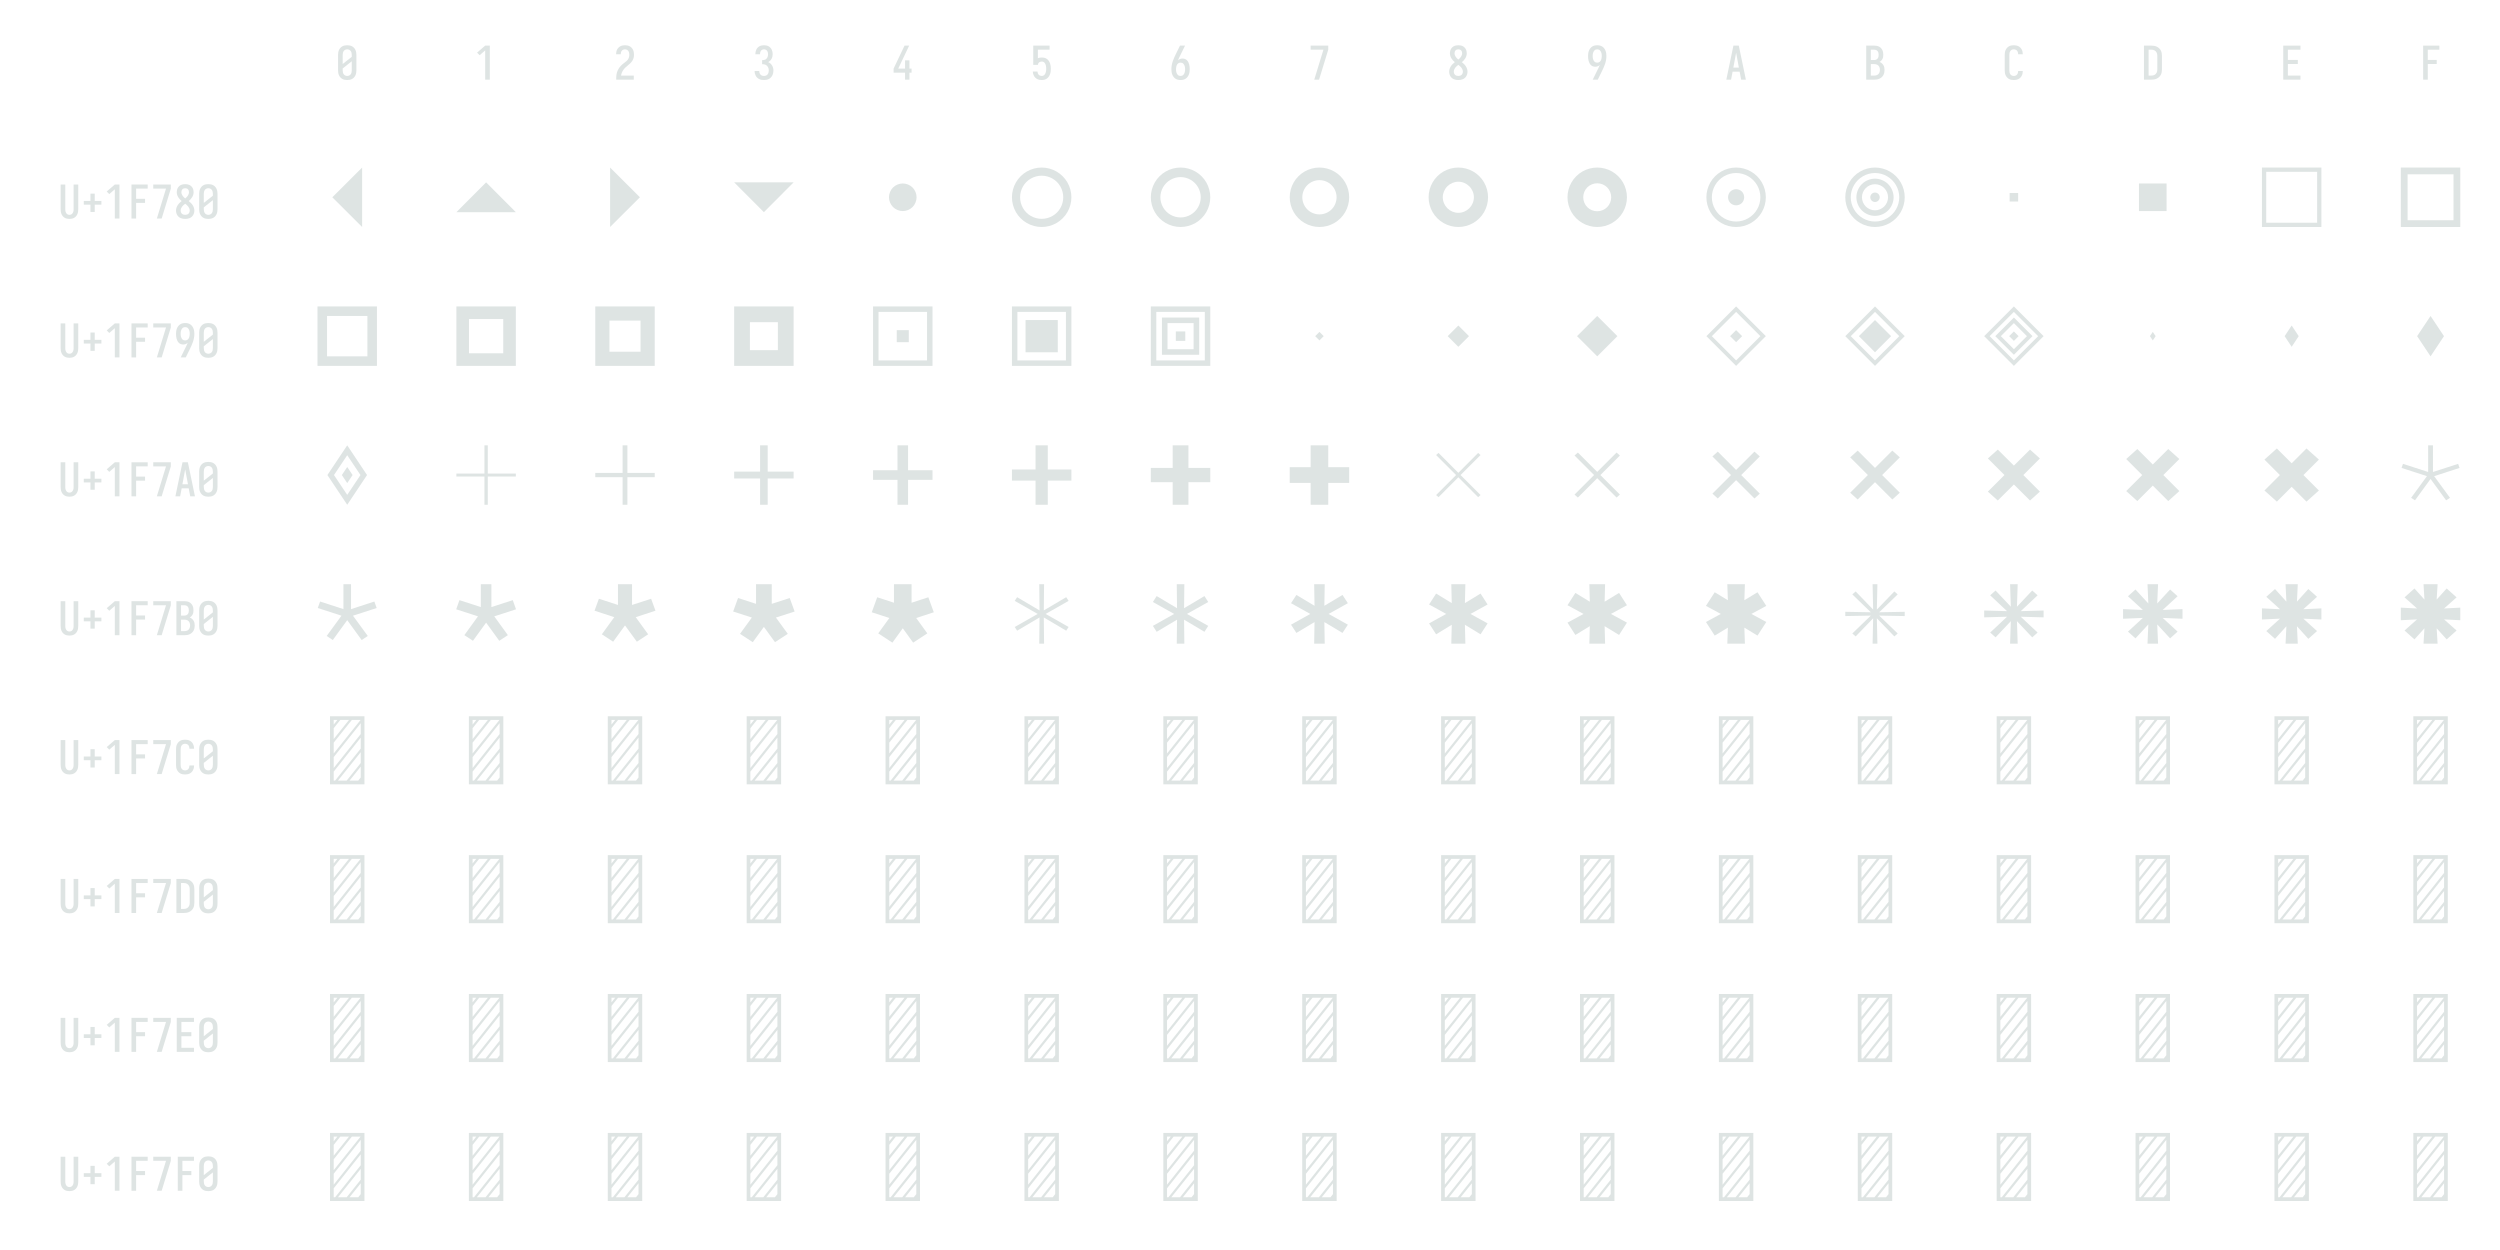<?xml version="1.0" encoding="UTF-8" standalone="no"?>
<svg height="648" viewBox="0 0 1296 648" width="1296" xmlns="http://www.w3.org/2000/svg">
<defs>
<path d="M 250 8 Q 223 8 196 3 Q 169 -2 145 -15 Q 121 -28 102.5 -48.5 Q 84 -69 72.5 -94 Q 61 -119 56.5 -146 Q 52 -173 52 -200 L 52 -535 Q 52 -562 56.5 -589 Q 61 -616 72.5 -641 Q 84 -666 102.5 -686.5 Q 121 -707 145 -720 Q 169 -733 196 -738 Q 223 -743 250 -743 Q 277 -743 304 -738 Q 331 -733 355 -720 Q 379 -707 397.5 -686.5 Q 416 -666 427.5 -641 Q 439 -616 443.5 -589 Q 448 -562 448 -535 L 448 -200 Q 448 -173 443.5 -146 Q 439 -119 427.5 -94 Q 416 -69 397.5 -48.5 Q 379 -28 355 -15 Q 331 -2 304 3 Q 277 8 250 8 Z M 152 -338 L 348 -493 L 348 -535 Q 348 -557 343 -579 Q 338 -601 325.5 -618.5 Q 313 -636 292.5 -645.5 Q 272 -655 250 -655 Q 228 -655 207.5 -645.5 Q 187 -636 174.5 -618.5 Q 162 -601 157 -579 Q 152 -557 152 -535 Z M 250 -80 Q 272 -80 292.5 -89.5 Q 313 -99 325.5 -116.5 Q 338 -134 343 -156 Q 348 -178 348 -200 L 348 -397 L 152 -242 L 152 -200 Q 152 -178 157 -156 Q 162 -134 174.5 -116.5 Q 187 -99 207.5 -89.5 Q 228 -80 250 -80 Z " id="path1"/>
<path d="M 230 0 L 230 -632 L 110 -528 L 55 -584 L 230 -735 L 330 -735 L 330 0 Z " id="path2"/>
<path d="M 60 0 L 60 -1 Q 60 -27 61 -54 Q 62 -81 65.5 -107 Q 69 -133 77 -158.5 Q 85 -184 96.5 -208 Q 108 -232 123 -253.5 Q 138 -275 156 -294.5 Q 174 -314 194 -331 Q 214 -348 235.5 -364 Q 257 -380 277.5 -397 Q 298 -414 313 -435.5 Q 328 -457 336 -483 Q 344 -509 344 -535 Q 344 -557 339.5 -578 Q 335 -599 323.5 -617 Q 312 -635 292 -645 Q 272 -655 251 -655 Q 231 -655 212.5 -647.5 Q 194 -640 181.5 -625 Q 169 -610 163.5 -591 Q 158 -572 158 -552 L 158 -548 L 58 -548 L 58 -555 Q 58 -581 63.5 -606 Q 69 -631 81 -653 Q 93 -675 111.5 -693 Q 130 -711 152.5 -722.5 Q 175 -734 200.5 -738.5 Q 226 -743 251 -743 Q 278 -743 304.5 -737.5 Q 331 -732 354.5 -719 Q 378 -706 396 -685.5 Q 414 -665 425 -640.5 Q 436 -616 440 -589 Q 444 -562 444 -535 Q 444 -501 435 -468 Q 426 -435 407.5 -406 Q 389 -377 364 -353.5 Q 339 -330 312.5 -308.5 Q 286 -287 261 -264 Q 236 -241 216 -213 Q 196 -185 183 -153.5 Q 170 -122 165 -88 L 440 -88 L 440 0 Z " id="path3"/>
<path d="M 253 8 Q 227 8 201 4 Q 175 -0 151 -11.5 Q 127 -23 107.5 -40.5 Q 88 -58 75.5 -81 Q 63 -104 56.5 -129.5 Q 50 -155 50 -181 L 50 -187 L 150 -187 L 150 -184 Q 150 -163 157 -143 Q 164 -123 178 -108 Q 192 -93 212 -86.5 Q 232 -80 253 -80 Q 275 -80 296 -88.5 Q 317 -97 330.5 -114.5 Q 344 -132 350 -154 Q 356 -176 356 -198 Q 356 -217 352 -235.5 Q 348 -254 339 -271 Q 330 -288 316.5 -301 Q 303 -314 286 -322 Q 269 -330 250 -332 Q 231 -334 212 -334 L 212 -422 Q 229 -422 246 -424 Q 263 -426 278.5 -433 Q 294 -440 306 -452.5 Q 318 -465 325.5 -480.5 Q 333 -496 336.5 -513 Q 340 -530 340 -547 Q 340 -566 335.5 -585.5 Q 331 -605 320 -621.5 Q 309 -638 291 -646.5 Q 273 -655 253 -655 Q 234 -655 216 -647 Q 198 -639 187 -624 Q 176 -609 171 -590 Q 166 -571 166 -553 L 166 -548 L 66 -548 L 66 -556 Q 66 -581 71.5 -605.5 Q 77 -630 88 -652 Q 99 -674 116.5 -692.5 Q 134 -711 156.5 -722.5 Q 179 -734 203.5 -738.5 Q 228 -743 253 -743 Q 278 -743 303.5 -738 Q 329 -733 351 -721 Q 373 -709 390.5 -690 Q 408 -671 419 -648 Q 430 -625 435 -600 Q 440 -575 440 -550 Q 440 -524 434 -498.5 Q 428 -473 416 -450.5 Q 404 -428 385 -409.5 Q 366 -391 343 -379 Q 370 -368 391.5 -348.5 Q 413 -329 427.5 -304.5 Q 442 -280 449 -252 Q 456 -224 456 -196 Q 456 -168 450 -141.5 Q 444 -115 432 -91 Q 420 -67 401 -47 Q 382 -27 358 -14.5 Q 334 -2 307 3 Q 280 8 253 8 Z " id="path4"/>
<path d="M 299 0 L 299 -151 L 52 -151 L 52 -239 L 288 -735 L 388 -735 L 152 -239 L 299 -239 L 299 -417 L 394 -417 L 394 -239 L 440 -239 L 440 -151 L 394 -151 L 394 0 Z " id="path5"/>
<path d="M 252 8 Q 227 8 202.5 3.5 Q 178 -1 155.5 -12 Q 133 -23 114.5 -41 Q 96 -59 84 -80.5 Q 72 -102 65.5 -126.5 Q 59 -151 58 -176 L 159 -176 Q 160 -158 166.5 -139.5 Q 173 -121 185.5 -107 Q 198 -93 216 -86.5 Q 234 -80 252 -80 Q 269 -80 285 -87 Q 301 -94 312.5 -107 Q 324 -120 330.5 -135.5 Q 337 -151 341 -167.5 Q 345 -184 346.5 -201 Q 348 -218 348 -235 Q 348 -252 346.5 -269 Q 345 -286 341.5 -302.5 Q 338 -319 331.5 -334.5 Q 325 -350 314.5 -363 Q 304 -376 288 -383.5 Q 272 -391 256 -391 Q 240 -391 224 -387 Q 208 -383 195.5 -373.5 Q 183 -364 176 -349.5 Q 169 -335 168 -319 L 68 -319 L 68 -735 L 421 -735 L 421 -647 L 168 -647 L 168 -464 Q 189 -472 211 -475 Q 233 -478 256 -478 Q 285 -478 313.5 -470.5 Q 342 -463 365.5 -445.5 Q 389 -428 405.5 -403 Q 422 -378 431.5 -350.5 Q 441 -323 444.5 -294 Q 448 -265 448 -235 Q 448 -206 444.5 -176.5 Q 441 -147 431 -119 Q 421 -91 404.5 -66.5 Q 388 -42 364 -24.5 Q 340 -7 311 0.5 Q 282 8 252 8 Z " id="path6"/>
<path d="M 250 8 Q 221 8 192.5 1.5 Q 164 -5 140 -21 Q 116 -37 98.5 -60.5 Q 81 -84 70.5 -111 Q 60 -138 56 -166.5 Q 52 -195 52 -224 Q 52 -268 59.5 -311 Q 67 -354 81 -395.5 Q 95 -437 113 -477 Q 131 -517 150 -556 L 238 -735 L 347 -735 L 240 -517 Q 228 -492 216 -467 Q 204 -442 194 -416 Q 212 -436 238.5 -446 Q 265 -456 292 -456 Q 318 -456 343.5 -447 Q 369 -438 387.5 -419.5 Q 406 -401 418 -377 Q 430 -353 436.5 -328 Q 443 -303 445.5 -276.5 Q 448 -250 448 -224 Q 448 -195 444 -166.5 Q 440 -138 429.5 -111 Q 419 -84 401.5 -60.5 Q 384 -37 360 -21 Q 336 -5 307.5 1.5 Q 279 8 250 8 Z M 250 -80 Q 266 -80 282 -85.5 Q 298 -91 309.5 -102.5 Q 321 -114 328.5 -129 Q 336 -144 340.5 -159.5 Q 345 -175 346.5 -191.5 Q 348 -208 348 -224 Q 348 -240 346.5 -256.5 Q 345 -273 340.5 -289 Q 336 -305 328.5 -319.5 Q 321 -334 309.5 -345.5 Q 298 -357 282 -362.5 Q 266 -368 250 -368 Q 235 -368 221 -363.5 Q 207 -359 195.5 -349.5 Q 184 -340 176 -327.5 Q 168 -315 163.5 -301 Q 159 -287 156.5 -272.5 Q 154 -258 153 -243 Q 153 -238 152.5 -233.5 Q 152 -229 152 -224 Q 152 -208 153.5 -191.5 Q 155 -175 159.5 -159.5 Q 164 -144 171.5 -129 Q 179 -114 190.5 -102.5 Q 202 -91 218 -85.5 Q 234 -80 250 -80 Z " id="path7"/>
<path d="M 138 0 L 336 -647 L 60 -647 L 60 -735 L 440 -735 L 440 -647 L 242 0 Z " id="path8"/>
<path d="M 250 8 Q 225 8 200 4 Q 175 -0 152 -10 Q 129 -20 109.5 -37 Q 90 -54 77.5 -75.5 Q 65 -97 58.5 -121.5 Q 52 -146 52 -172 Q 52 -203 61.5 -232.5 Q 71 -262 88 -288.5 Q 105 -315 127 -336.5 Q 149 -358 174 -378 Q 152 -396 132.5 -417 Q 113 -438 98.5 -462.5 Q 84 -487 76 -514.5 Q 68 -542 68 -570 Q 68 -594 73.5 -617.5 Q 79 -641 90.5 -661.5 Q 102 -682 119.5 -698.5 Q 137 -715 158 -725 Q 179 -735 202.5 -739 Q 226 -743 250 -743 Q 274 -743 297.5 -739 Q 321 -735 342 -725 Q 363 -715 380.5 -698.5 Q 398 -682 409.5 -661.5 Q 421 -641 426.5 -617.5 Q 432 -594 432 -570 Q 432 -542 424 -514.5 Q 416 -487 401.5 -462.5 Q 387 -438 367.5 -417 Q 348 -396 326 -378 Q 351 -358 373 -336.5 Q 395 -315 412 -288.5 Q 429 -262 438.5 -232.5 Q 448 -203 448 -172 Q 448 -146 441.5 -121.5 Q 435 -97 422.5 -75.5 Q 410 -54 390.5 -37 Q 371 -20 348 -10 Q 325 -0 300 4 Q 275 8 250 8 Z M 250 -434 Q 266 -447 280.5 -461.5 Q 295 -476 306.5 -493 Q 318 -510 325 -529.5 Q 332 -549 332 -569 Q 332 -586 327 -602.5 Q 322 -619 310.5 -631.5 Q 299 -644 283 -649.5 Q 267 -655 250 -655 Q 233 -655 217 -649.5 Q 201 -644 189.5 -631.5 Q 178 -619 173 -602.5 Q 168 -586 168 -569 Q 168 -549 175 -529.5 Q 182 -510 193.5 -493 Q 205 -476 219.5 -461.5 Q 234 -447 250 -434 Z M 250 -80 Q 269 -80 288 -85.5 Q 307 -91 320.5 -104 Q 334 -117 341 -135.5 Q 348 -154 348 -173 Q 348 -196 339.5 -217.5 Q 331 -239 317 -257.5 Q 303 -276 285.5 -291 Q 268 -306 250 -320 Q 232 -306 214.5 -291 Q 197 -276 183 -257.5 Q 169 -239 160.5 -217.5 Q 152 -196 152 -173 Q 152 -154 159 -135.5 Q 166 -117 179.5 -104 Q 193 -91 212 -85.5 Q 231 -80 250 -80 Z " id="path9"/>
<path d="M 262 0 L 153 0 L 260 -218 Q 272 -243 284 -268 Q 296 -293 306 -319 Q 288 -299 261.5 -289 Q 235 -279 208 -279 Q 182 -279 156.5 -288 Q 131 -297 112.5 -315.5 Q 94 -334 82 -358 Q 70 -382 63.5 -407 Q 57 -432 54.5 -458.5 Q 52 -485 52 -511 Q 52 -540 56 -568.5 Q 60 -597 70.5 -624 Q 81 -651 98.5 -674.5 Q 116 -698 140 -714 Q 164 -730 192.5 -736.5 Q 221 -743 250 -743 Q 279 -743 307.5 -736.5 Q 336 -730 360 -714 Q 384 -698 401.5 -674.5 Q 419 -651 429.5 -624 Q 440 -597 444 -568.5 Q 448 -540 448 -511 Q 448 -467 440.5 -424 Q 433 -381 419 -339.5 Q 405 -298 387 -258 Q 369 -218 350 -179 Z M 250 -367 Q 265 -367 279 -371.5 Q 293 -376 304.5 -385.5 Q 316 -395 324 -407.5 Q 332 -420 336.5 -434 Q 341 -448 343.5 -462.5 Q 346 -477 347 -492 Q 347 -497 347.5 -501.5 Q 348 -506 348 -511 Q 348 -527 346.5 -543.5 Q 345 -560 340.5 -575.5 Q 336 -591 328.5 -606 Q 321 -621 309.5 -632.5 Q 298 -644 282 -649.5 Q 266 -655 250 -655 Q 234 -655 218 -649.5 Q 202 -644 190.5 -632.5 Q 179 -621 171.5 -606 Q 164 -591 159.5 -575.5 Q 155 -560 153.5 -543.5 Q 152 -527 152 -511 Q 152 -495 153.5 -478.5 Q 155 -462 159.5 -446 Q 164 -430 171.5 -415.5 Q 179 -401 190.5 -389.5 Q 202 -378 218 -372.5 Q 234 -367 250 -367 Z " id="path10"/>
<path d="M 39 0 L 53 -70 L 192 -735 L 308 -735 L 461 0 L 359 0 L 326 -172 L 174 -172 L 141 0 Z M 310 -260 L 267 -490 Q 263 -513 258.5 -536 Q 254 -559 250 -582 Q 246 -559 241.5 -536 Q 237 -513 233 -490 L 190 -260 Z " id="path11"/>
<path d="M 60 0 L 60 -735 L 235 -735 Q 261 -735 287 -730.5 Q 313 -726 336.5 -714 Q 360 -702 378.5 -682.5 Q 397 -663 408.5 -639.5 Q 420 -616 424.5 -590 Q 429 -564 429 -538 Q 429 -515 425.5 -492 Q 422 -469 411.5 -448.5 Q 401 -428 384.5 -411 Q 368 -394 348 -383 Q 373 -373 394.5 -355.5 Q 416 -338 430.5 -314.5 Q 445 -291 450.5 -264 Q 456 -237 456 -210 Q 456 -181 450.5 -152.5 Q 445 -124 431 -98.5 Q 417 -73 395.5 -53.5 Q 374 -34 347.5 -21.5 Q 321 -9 292.5 -4.5 Q 264 -0 235 0 Z M 160 -424 L 235 -424 Q 256 -424 275.5 -432.5 Q 295 -441 307.5 -457.5 Q 320 -474 324.5 -494.5 Q 329 -515 329 -536 Q 329 -557 324.5 -577.5 Q 320 -598 307.5 -614.5 Q 295 -631 275.5 -639 Q 256 -647 235 -647 L 160 -647 Z M 160 -88 L 235 -88 Q 251 -88 267.5 -91 Q 284 -94 298.5 -101.5 Q 313 -109 324.5 -121 Q 336 -133 343 -148 Q 350 -163 353 -179 Q 356 -195 356 -212 Q 356 -228 353 -244.5 Q 350 -261 343 -276 Q 336 -291 324.5 -303 Q 313 -315 298.5 -322.5 Q 284 -330 267.5 -333 Q 251 -336 235 -336 L 160 -336 Z " id="path12"/>
<path d="M 247 8 Q 220 8 193 3 Q 166 -2 142.5 -15.5 Q 119 -29 101 -49.5 Q 83 -70 71.5 -94.5 Q 60 -119 56 -146 Q 52 -173 52 -200 L 52 -535 Q 52 -562 56 -589 Q 60 -616 71.5 -640.5 Q 83 -665 101 -685.5 Q 119 -706 142.5 -719.5 Q 166 -733 193 -738 Q 220 -743 247 -743 Q 273 -743 298 -738.5 Q 323 -734 346 -723 Q 369 -712 387.5 -694 Q 406 -676 418 -653.5 Q 430 -631 436 -606 Q 442 -581 442 -555 L 442 -548 L 342 -548 L 342 -552 Q 342 -572 336 -591.5 Q 330 -611 317.5 -626 Q 305 -641 286 -648 Q 267 -655 247 -655 Q 225 -655 205 -645.5 Q 185 -636 173 -618 Q 161 -600 156.5 -578.5 Q 152 -557 152 -535 L 152 -200 Q 152 -178 156.5 -156.5 Q 161 -135 173 -117 Q 185 -99 205 -89.5 Q 225 -80 247 -80 Q 267 -80 286 -87 Q 305 -94 317.5 -109 Q 330 -124 336 -143.5 Q 342 -163 342 -183 L 342 -187 L 442 -187 L 442 -180 Q 442 -154 436 -129 Q 430 -104 418 -81.5 Q 406 -59 387.5 -41 Q 369 -23 346 -12 Q 323 -1 298 3.5 Q 273 8 247 8 Z " id="path13"/>
<path d="M 60 0 L 60 -735 L 220 -735 Q 250 -735 280 -730 Q 310 -725 337 -712 Q 364 -699 386.5 -678.5 Q 409 -658 423 -631.5 Q 437 -605 442.5 -575 Q 448 -545 448 -515 L 448 -220 Q 448 -190 442.5 -160 Q 437 -130 423 -103.5 Q 409 -77 386.5 -56.5 Q 364 -36 337 -23 Q 310 -10 280 -5 Q 250 -0 220 0 Z M 160 -88 L 220 -88 Q 237 -88 254.5 -91 Q 272 -94 287.5 -102.5 Q 303 -111 315 -124 Q 327 -137 334.5 -152.5 Q 342 -168 345 -185.5 Q 348 -203 348 -220 L 348 -515 Q 348 -532 345 -549.5 Q 342 -567 334.5 -582.5 Q 327 -598 315 -611 Q 303 -624 287.5 -632.5 Q 272 -641 254.5 -644 Q 237 -647 220 -647 L 160 -647 Z " id="path14"/>
<path d="M 68 0 L 68 -735 L 440 -735 L 440 -647 L 168 -647 L 168 -426 L 383 -426 L 383 -338 L 168 -338 L 168 -88 L 440 -88 L 440 0 Z " id="path15"/>
<path d="M 90 0 L 90 -735 L 440 -735 L 440 -647 L 190 -647 L 190 -426 L 383 -426 L 383 -338 L 190 -338 L 190 0 Z " id="path16"/>
<path d="M 250 8 Q 223 8 196.5 2.5 Q 170 -3 147 -16.5 Q 124 -30 106.5 -50.5 Q 89 -71 78.5 -95.5 Q 68 -120 64 -146.5 Q 60 -173 60 -200 L 60 -735 L 160 -735 L 160 -200 Q 160 -186 161.5 -172 Q 163 -158 167.5 -144.5 Q 172 -131 179.5 -118.5 Q 187 -106 197.5 -97 Q 208 -88 222 -84 Q 236 -80 250 -80 Q 264 -80 278 -84 Q 292 -88 302.5 -97 Q 313 -106 320.5 -118.5 Q 328 -131 332.5 -144.5 Q 337 -158 338.5 -172 Q 340 -186 340 -200 L 340 -735 L 440 -735 L 440 -200 Q 440 -173 436 -146.5 Q 432 -120 421.5 -95.5 Q 411 -71 393.5 -50.5 Q 376 -30 353 -16.5 Q 330 -3 303.5 2.5 Q 277 8 250 8 Z " id="path17"/>
<path d="M 296 -142 L 204 -142 L 204 -300 L 60 -300 L 60 -380 L 204 -380 L 204 -538 L 296 -538 L 296 -380 L 440 -380 L 440 -300 L 296 -300 Z " id="path18"/>
<path d="M 661 -19 L 339 -340 L 661 -661 Z " id="path19"/>
<path d="M 821 -179 L 179 -179 L 500 -501 Z " id="path20"/>
<path d="M 339 -19 L 339 -661 L 661 -340 Z " id="path21"/>
<path d="M 500 -179 L 179 -501 L 821 -501 Z " id="path22"/>
<path d="M 500 -191 Q 471 -191 443 -202.5 Q 415 -214 394.5 -234.5 Q 374 -255 362.5 -283 Q 351 -311 351 -340 Q 351 -369 362.5 -397 Q 374 -425 394.5 -445.5 Q 415 -466 443 -477.5 Q 471 -489 500 -489 Q 529 -489 557 -477.5 Q 585 -466 605.5 -445.5 Q 626 -425 637.5 -397 Q 649 -369 649 -340 Q 649 -311 637.5 -283 Q 626 -255 605.5 -234.5 Q 585 -214 557 -202.5 Q 529 -191 500 -191 Z " id="path23"/>
<path d="M 500 -19 Q 458 -19 417 -30 Q 376 -41 339.5 -62 Q 303 -83 273 -113 Q 243 -143 222 -179.5 Q 201 -216 190 -257 Q 179 -298 179 -340 Q 179 -382 190 -423 Q 201 -464 222 -500.5 Q 243 -537 273 -567 Q 303 -597 339.5 -618 Q 376 -639 417 -650 Q 458 -661 500 -661 Q 542 -661 583 -650 Q 624 -639 660.5 -618 Q 697 -597 727 -567 Q 757 -537 778 -500.5 Q 799 -464 810 -423 Q 821 -382 821 -340 Q 821 -298 810 -257 Q 799 -216 778 -179.5 Q 757 -143 727 -113 Q 697 -83 660.5 -62 Q 624 -41 583 -30 Q 542 -19 500 -19 Z M 500 -107 Q 531 -107 560.5 -115 Q 590 -123 616.5 -138 Q 643 -153 665 -175 Q 687 -197 702 -223.5 Q 717 -250 725 -279.5 Q 733 -309 733 -340 Q 733 -371 725 -400.5 Q 717 -430 702 -456.5 Q 687 -483 665 -505 Q 643 -527 616.5 -542 Q 590 -557 560.5 -565 Q 531 -573 500 -573 Q 469 -573 439.5 -565 Q 410 -557 383.5 -542 Q 357 -527 335 -505 Q 313 -483 298 -456.5 Q 283 -430 275 -400.5 Q 267 -371 267 -340 Q 267 -309 275 -279.5 Q 283 -250 298 -223.5 Q 313 -197 335 -175 Q 357 -153 383.5 -138 Q 410 -123 439.5 -115 Q 469 -107 500 -107 Z " id="path24"/>
<path d="M 500 -19 Q 458 -19 417 -30 Q 376 -41 339.5 -62 Q 303 -83 273 -113 Q 243 -143 222 -179.5 Q 201 -216 190 -257 Q 179 -298 179 -340 Q 179 -382 190 -423 Q 201 -464 222 -500.5 Q 243 -537 273 -567 Q 303 -597 339.5 -618 Q 376 -639 417 -650 Q 458 -661 500 -661 Q 542 -661 583 -650 Q 624 -639 660.5 -618 Q 697 -597 727 -567 Q 757 -537 778 -500.5 Q 799 -464 810 -423 Q 821 -382 821 -340 Q 821 -298 810 -257 Q 799 -216 778 -179.5 Q 757 -143 727 -113 Q 697 -83 660.5 -62 Q 624 -41 583 -30 Q 542 -19 500 -19 Z M 500 -122 Q 528 -122 556 -129.5 Q 584 -137 609 -151.5 Q 634 -166 654 -186 Q 674 -206 688.5 -231 Q 703 -256 710.5 -284 Q 718 -312 718 -340 Q 718 -368 710.5 -396 Q 703 -424 688.5 -449 Q 674 -474 654 -494 Q 634 -514 609 -528.5 Q 584 -543 556 -550.5 Q 528 -558 500 -558 Q 472 -558 444 -550.5 Q 416 -543 391 -528.5 Q 366 -514 346 -494 Q 326 -474 311.5 -449 Q 297 -424 289.5 -396 Q 282 -368 282 -340 Q 282 -312 289.5 -284 Q 297 -256 311.5 -231 Q 326 -206 346 -186 Q 366 -166 391 -151.5 Q 416 -137 444 -129.5 Q 472 -122 500 -122 Z " id="path25"/>
<path d="M 500 -19 Q 458 -19 417 -30 Q 376 -41 339.5 -62 Q 303 -83 273 -113 Q 243 -143 222 -179.5 Q 201 -216 190 -257 Q 179 -298 179 -340 Q 179 -382 190 -423 Q 201 -464 222 -500.5 Q 243 -537 273 -567 Q 303 -597 339.5 -618 Q 376 -639 417 -650 Q 458 -661 500 -661 Q 542 -661 583 -650 Q 624 -639 660.5 -618 Q 697 -597 727 -567 Q 757 -537 778 -500.5 Q 799 -464 810 -423 Q 821 -382 821 -340 Q 821 -298 810 -257 Q 799 -216 778 -179.5 Q 757 -143 727 -113 Q 697 -83 660.5 -62 Q 624 -41 583 -30 Q 542 -19 500 -19 Z M 500 -155 Q 536 -155 570.5 -169 Q 605 -183 631 -209 Q 657 -235 671 -269.5 Q 685 -304 685 -340 Q 685 -376 671 -410.5 Q 657 -445 631 -471 Q 605 -497 570.5 -511 Q 536 -525 500 -525 Q 464 -525 429.5 -511 Q 395 -497 369 -471 Q 343 -445 329 -410.5 Q 315 -376 315 -340 Q 315 -304 329 -269.5 Q 343 -235 369 -209 Q 395 -183 429.5 -169 Q 464 -155 500 -155 Z " id="path26"/>
<path d="M 500 -19 Q 458 -19 417 -30 Q 376 -41 339.5 -62 Q 303 -83 273 -113 Q 243 -143 222 -179.5 Q 201 -216 190 -257 Q 179 -298 179 -340 Q 179 -382 190 -423 Q 201 -464 222 -500.5 Q 243 -537 273 -567 Q 303 -597 339.5 -618 Q 376 -639 417 -650 Q 458 -661 500 -661 Q 542 -661 583 -650 Q 624 -639 660.5 -618 Q 697 -597 727 -567 Q 757 -537 778 -500.5 Q 799 -464 810 -423 Q 821 -382 821 -340 Q 821 -298 810 -257 Q 799 -216 778 -179.5 Q 757 -143 727 -113 Q 697 -83 660.5 -62 Q 624 -41 583 -30 Q 542 -19 500 -19 Z M 500 -172 Q 533 -172 564 -185 Q 595 -198 618.5 -221.5 Q 642 -245 655 -276 Q 668 -307 668 -340 Q 668 -373 655 -404 Q 642 -435 618.5 -458.5 Q 595 -482 564 -495 Q 533 -508 500 -508 Q 467 -508 436 -495 Q 405 -482 381.5 -458.5 Q 358 -435 345 -404 Q 332 -373 332 -340 Q 332 -307 345 -276 Q 358 -245 381.5 -221.5 Q 405 -198 436 -185 Q 467 -172 500 -172 Z " id="path27"/>
<path d="M 500 -19 Q 458 -19 417 -30 Q 376 -41 339.5 -62 Q 303 -83 273 -113 Q 243 -143 222 -179.5 Q 201 -216 190 -257 Q 179 -298 179 -340 Q 179 -382 190 -423 Q 201 -464 222 -500.5 Q 243 -537 273 -567 Q 303 -597 339.5 -618 Q 376 -639 417 -650 Q 458 -661 500 -661 Q 542 -661 583 -650 Q 624 -639 660.5 -618 Q 697 -597 727 -567 Q 757 -537 778 -500.5 Q 799 -464 810 -423 Q 821 -382 821 -340 Q 821 -298 810 -257 Q 799 -216 778 -179.5 Q 757 -143 727 -113 Q 697 -83 660.5 -62 Q 624 -41 583 -30 Q 542 -19 500 -19 Z M 500 -189 Q 530 -189 558 -200.5 Q 586 -212 607 -233 Q 628 -254 639.5 -282 Q 651 -310 651 -340 Q 651 -370 639.5 -398 Q 628 -426 607 -447 Q 586 -468 558 -479.5 Q 530 -491 500 -491 Q 470 -491 442 -479.5 Q 414 -468 393 -447 Q 372 -426 360.5 -398 Q 349 -370 349 -340 Q 349 -310 360.5 -282 Q 372 -254 393 -233 Q 414 -212 442 -200.5 Q 470 -189 500 -189 Z " id="path28"/>
<path d="M 500 -19 Q 458 -19 417 -30 Q 376 -41 339.5 -62 Q 303 -83 273 -113 Q 243 -143 222 -179.5 Q 201 -216 190 -257 Q 179 -298 179 -340 Q 179 -382 190 -423 Q 201 -464 222 -500.5 Q 243 -537 273 -567 Q 303 -597 339.5 -618 Q 376 -639 417 -650 Q 458 -661 500 -661 Q 542 -661 583 -650 Q 624 -639 660.5 -618 Q 697 -597 727 -567 Q 757 -537 778 -500.5 Q 799 -464 810 -423 Q 821 -382 821 -340 Q 821 -298 810 -257 Q 799 -216 778 -179.5 Q 757 -143 727 -113 Q 697 -83 660.5 -62 Q 624 -41 583 -30 Q 542 -19 500 -19 Z M 500 -78 Q 534 -78 567.5 -87 Q 601 -96 631 -113.5 Q 661 -131 685 -155 Q 709 -179 726.5 -209 Q 744 -239 753 -272.5 Q 762 -306 762 -340 Q 762 -374 753 -407.5 Q 744 -441 726.5 -471 Q 709 -501 685 -525 Q 661 -549 631 -566.5 Q 601 -584 567.5 -593 Q 534 -602 500 -602 Q 466 -602 432.5 -593 Q 399 -584 369 -566.5 Q 339 -549 315 -525 Q 291 -501 273.5 -471 Q 256 -441 247 -407.5 Q 238 -374 238 -340 Q 238 -306 247 -272.5 Q 256 -239 273.5 -209 Q 291 -179 315 -155 Q 339 -131 369 -113.5 Q 399 -96 432.5 -87 Q 466 -78 500 -78 Z M 500 -253 Q 483 -253 466.5 -259.5 Q 450 -266 438 -278 Q 426 -290 419.5 -306.5 Q 413 -323 413 -340 Q 413 -357 419.5 -373.5 Q 426 -390 438 -402 Q 450 -414 466.5 -420.5 Q 483 -427 500 -427 Q 517 -427 533.5 -420.5 Q 550 -414 562 -402 Q 574 -390 580.5 -373.5 Q 587 -357 587 -340 Q 587 -323 580.5 -306.5 Q 574 -290 562 -278 Q 550 -266 533.5 -259.5 Q 517 -253 500 -253 Z " id="path29"/>
<path d="M 500 -19 Q 458 -19 417 -30 Q 376 -41 339.5 -62 Q 303 -83 273 -113 Q 243 -143 222 -179.5 Q 201 -216 190 -257 Q 179 -298 179 -340 Q 179 -382 190 -423 Q 201 -464 222 -500.5 Q 243 -537 273 -567 Q 303 -597 339.5 -618 Q 376 -639 417 -650 Q 458 -661 500 -661 Q 542 -661 583 -650 Q 624 -639 660.5 -618 Q 697 -597 727 -567 Q 757 -537 778 -500.5 Q 799 -464 810 -423 Q 821 -382 821 -340 Q 821 -298 810 -257 Q 799 -216 778 -179.5 Q 757 -143 727 -113 Q 697 -83 660.5 -62 Q 624 -41 583 -30 Q 542 -19 500 -19 Z M 500 -78 Q 534 -78 567.5 -87 Q 601 -96 631 -113.5 Q 661 -131 685 -155 Q 709 -179 726.5 -209 Q 744 -239 753 -272.5 Q 762 -306 762 -340 Q 762 -374 753 -407.5 Q 744 -441 726.5 -471 Q 709 -501 685 -525 Q 661 -549 631 -566.5 Q 601 -584 567.5 -593 Q 534 -602 500 -602 Q 466 -602 432.5 -593 Q 399 -584 369 -566.5 Q 339 -549 315 -525 Q 291 -501 273.5 -471 Q 256 -441 247 -407.5 Q 238 -374 238 -340 Q 238 -306 247 -272.5 Q 256 -239 273.5 -209 Q 291 -179 315 -155 Q 339 -131 369 -113.5 Q 399 -96 432.5 -87 Q 466 -78 500 -78 Z M 500 -139 Q 461 -139 423.5 -154.5 Q 386 -170 358 -198 Q 330 -226 314.5 -263.5 Q 299 -301 299 -340 Q 299 -379 314.5 -416.5 Q 330 -454 358 -482 Q 386 -510 423.5 -525.5 Q 461 -541 500 -541 Q 539 -541 576.5 -525.5 Q 614 -510 642 -482 Q 670 -454 685.5 -416.5 Q 701 -379 701 -340 Q 701 -301 685.5 -263.5 Q 670 -226 642 -198 Q 614 -170 576.5 -154.5 Q 539 -139 500 -139 Z M 500 -199 Q 528 -199 554 -210 Q 580 -221 599.5 -240.5 Q 619 -260 630 -286 Q 641 -312 641 -340 Q 641 -368 630 -394 Q 619 -420 599.5 -439.5 Q 580 -459 554 -470 Q 528 -481 500 -481 Q 472 -481 446 -470 Q 420 -459 400.5 -439.5 Q 381 -420 370 -394 Q 359 -368 359 -340 Q 359 -312 370 -286 Q 381 -260 400.5 -240.5 Q 420 -221 446 -210 Q 472 -199 500 -199 Z M 500 -289 Q 490 -289 480.5 -293 Q 471 -297 464 -304 Q 457 -311 453 -320.5 Q 449 -330 449 -340 Q 449 -350 453 -359.5 Q 457 -369 464 -376 Q 471 -383 480.5 -387 Q 490 -391 500 -391 Q 510 -391 519.5 -387 Q 529 -383 536 -376 Q 543 -369 547 -359.5 Q 551 -350 551 -340 Q 551 -330 547 -320.5 Q 543 -311 536 -304 Q 529 -297 519.5 -293 Q 510 -289 500 -289 Z " id="path30"/>
<path d="M 454 -294 L 454 -386 L 546 -386 L 546 -294 Z " id="path31"/>
<path d="M 351 -191 L 351 -489 L 649 -489 L 649 -191 Z " id="path32"/>
<path d="M 179 -19 L 179 -661 L 821 -661 L 821 -19 Z M 225 -65 L 775 -65 L 775 -615 L 225 -615 Z " id="path33"/>
<path d="M 179 -19 L 179 -661 L 821 -661 L 821 -19 Z M 252 -92 L 748 -92 L 748 -588 L 252 -588 Z " id="path34"/>
<path d="M 179 -19 L 179 -661 L 821 -661 L 821 -19 Z M 718 -122 L 718 -558 L 282 -558 L 282 -122 Z " id="path35"/>
<path d="M 179 -19 L 179 -661 L 821 -661 L 821 -19 Z M 315 -155 L 685 -155 L 685 -525 L 315 -525 Z " id="path36"/>
<path d="M 179 -19 L 179 -661 L 821 -661 L 821 -19 Z M 332 -172 L 668 -172 L 668 -508 L 332 -508 Z " id="path37"/>
<path d="M 179 -19 L 179 -661 L 821 -661 L 821 -19 Z M 349 -189 L 651 -189 L 651 -491 L 349 -491 Z " id="path38"/>
<path d="M 179 -19 L 179 -661 L 821 -661 L 821 -19 Z M 238 -78 L 762 -78 L 762 -602 L 238 -602 Z M 435 -275 L 435 -405 L 565 -405 L 565 -275 Z " id="path39"/>
<path d="M 179 -19 L 179 -661 L 821 -661 L 821 -19 Z M 238 -78 L 762 -78 L 762 -602 L 238 -602 Z M 326 -166 L 326 -514 L 674 -514 L 674 -166 Z " id="path40"/>
<path d="M 179 -19 L 179 -661 L 821 -661 L 821 -19 Z M 238 -78 L 762 -78 L 762 -602 L 238 -602 Z M 299 -139 L 299 -541 L 701 -541 L 701 -139 Z M 359 -199 L 641 -199 L 641 -481 L 359 -481 Z M 449 -289 L 449 -391 L 551 -391 L 551 -289 Z " id="path41"/>
<path d="M 500 -294 L 454 -340 L 500 -386 L 546 -340 Z " id="path42"/>
<path d="M 500 -225 L 385 -340 L 500 -455 L 615 -340 Z " id="path43"/>
<path d="M 500 -122 L 282 -340 L 500 -558 L 718 -340 Z " id="path44"/>
<path d="M 500 -19 L 179 -340 L 500 -661 L 821 -340 Z M 500 -78 L 762 -340 L 500 -602 L 238 -340 Z M 500 -275 L 435 -340 L 500 -405 L 565 -340 Z " id="path45"/>
<path d="M 500 -19 L 179 -340 L 500 -661 L 821 -340 Z M 500 -78 L 762 -340 L 500 -602 L 238 -340 Z M 500 -166 L 326 -340 L 500 -514 L 674 -340 Z " id="path46"/>
<path d="M 500 -19 L 179 -340 L 500 -661 L 821 -340 Z M 500 -78 L 762 -340 L 500 -602 L 238 -340 Z M 500 -139 L 299 -340 L 500 -541 L 701 -340 Z M 500 -199 L 641 -340 L 500 -481 L 359 -340 Z M 500 -289 L 449 -340 L 500 -391 L 551 -340 Z " id="path47"/>
<path d="M 500 -294 L 469 -340 L 500 -386 L 531 -340 Z " id="path48"/>
<path d="M 500 -225 L 424 -340 L 500 -455 L 576 -340 Z " id="path49"/>
<path d="M 500 -122 L 355 -340 L 500 -558 L 645 -340 Z " id="path50"/>
<path d="M 500 -19 L 286 -340 L 500 -661 L 714 -340 Z M 500 -126 L 643 -340 L 500 -554 L 357 -340 Z M 500 -253 L 442 -340 L 500 -427 L 558 -340 Z " id="path51"/>
<path d="M 518 -19 L 482 -19 L 482 -324 L 179 -324 L 179 -356 L 482 -356 L 482 -661 L 518 -661 L 518 -356 L 821 -356 L 821 -324 L 518 -324 Z " id="path52"/>
<path d="M 526 -19 L 474 -19 L 474 -317 L 179 -317 L 179 -363 L 474 -363 L 474 -661 L 526 -661 L 526 -363 L 821 -363 L 821 -317 L 526 -317 Z " id="path53"/>
<path d="M 541 -19 L 459 -19 L 459 -303 L 179 -303 L 179 -377 L 459 -377 L 459 -661 L 541 -661 L 541 -377 L 821 -377 L 821 -303 L 541 -303 Z " id="path54"/>
<path d="M 557 -19 L 443 -19 L 443 -288 L 179 -288 L 179 -392 L 443 -392 L 443 -661 L 557 -661 L 557 -392 L 821 -392 L 821 -288 L 557 -288 Z " id="path55"/>
<path d="M 566 -19 L 434 -19 L 434 -280 L 179 -280 L 179 -400 L 434 -400 L 434 -661 L 566 -661 L 566 -400 L 821 -400 L 821 -280 L 566 -280 Z " id="path56"/>
<path d="M 415 -19 L 415 -263 L 179 -263 L 179 -417 L 415 -417 L 415 -661 L 585 -661 L 585 -417 L 821 -417 L 821 -263 L 585 -263 L 585 -19 Z " id="path57"/>
<path d="M 405 -19 L 405 -255 L 179 -255 L 179 -425 L 405 -425 L 405 -661 L 595 -661 L 595 -425 L 821 -425 L 821 -255 L 595 -255 L 595 -19 Z " id="path58"/>
<path d="M 286 -101 L 260 -124 L 476 -340 L 260 -556 L 286 -579 L 500 -364 L 714 -579 L 740 -556 L 524 -340 L 740 -124 L 714 -101 L 500 -316 Z " id="path59"/>
<path d="M 291 -97 L 255 -129 L 466 -340 L 255 -551 L 291 -583 L 500 -374 L 709 -583 L 745 -551 L 534 -340 L 745 -129 L 709 -97 L 500 -306 Z " id="path60"/>
<path d="M 698 -87 L 500 -285 L 302 -87 L 244 -139 L 445 -340 L 244 -541 L 302 -593 L 500 -395 L 698 -593 L 756 -541 L 555 -340 L 756 -139 Z " id="path61"/>
<path d="M 687 -76 L 500 -263 L 313 -76 L 232 -149 L 423 -340 L 232 -531 L 313 -604 L 500 -417 L 687 -604 L 768 -531 L 577 -340 L 768 -149 Z " id="path62"/>
<path d="M 326 -65 L 219 -161 L 398 -340 L 219 -519 L 326 -615 L 500 -442 L 674 -615 L 781 -519 L 602 -340 L 781 -161 L 674 -65 L 500 -238 Z " id="path63"/>
<path d="M 667 -59 L 500 -226 L 333 -59 L 213 -167 L 386 -340 L 213 -513 L 333 -621 L 500 -454 L 667 -621 L 787 -513 L 614 -340 L 787 -167 Z " id="path64"/>
<path d="M 340 -53 L 206 -173 L 373 -340 L 206 -507 L 340 -627 L 500 -467 L 660 -627 L 794 -507 L 627 -340 L 794 -173 L 660 -53 L 500 -213 Z " id="path65"/>
<path d="M 668 -67 L 500 -298 L 332 -67 L 290 -94 L 461 -328 L 187 -417 L 202 -461 L 474 -373 L 474 -661 L 526 -661 L 526 -373 L 798 -461 L 813 -417 L 539 -328 L 710 -94 Z " id="path66"/>
<path d="M 656 -58 L 500 -273 L 344 -58 L 278 -102 L 438 -321 L 182 -404 L 207 -474 L 459 -392 L 459 -661 L 541 -661 L 541 -392 L 793 -474 L 818 -404 L 562 -321 L 722 -102 Z " id="path67"/>
<path d="M 642 -50 L 500 -246 L 358 -50 L 265 -111 L 412 -314 L 177 -390 L 212 -489 L 443 -414 L 443 -661 L 557 -661 L 557 -414 L 788 -489 L 823 -390 L 588 -314 L 735 -111 Z " id="path68"/>
<path d="M 628 -40 L 500 -216 L 372 -40 L 250 -120 L 384 -305 L 171 -375 L 218 -504 L 424 -437 L 424 -661 L 576 -661 L 576 -437 L 782 -504 L 829 -375 L 616 -305 L 750 -120 Z " id="path69"/>
<path d="M 620 -35 L 500 -200 L 380 -35 L 242 -125 L 370 -301 L 168 -366 L 221 -512 L 415 -449 L 415 -661 L 585 -661 L 585 -449 L 779 -512 L 832 -366 L 630 -301 L 758 -125 Z " id="path70"/>
<path d="M 388 -30 L 235 -130 L 355 -296 L 165 -358 L 224 -520 L 405 -461 L 405 -661 L 595 -661 L 595 -461 L 776 -520 L 835 -358 L 645 -296 L 765 -130 L 612 -30 L 500 -185 Z " id="path71"/>
<path d="M 474 -19 L 477 -302 L 235 -159 L 209 -199 L 457 -340 L 209 -481 L 235 -521 L 477 -378 L 474 -661 L 526 -661 L 523 -378 L 765 -521 L 791 -481 L 543 -340 L 791 -199 L 765 -159 L 523 -302 L 526 -19 Z " id="path72"/>
<path d="M 541 -19 L 459 -19 L 462 -278 L 242 -147 L 201 -211 L 431 -340 L 201 -469 L 242 -533 L 462 -402 L 459 -661 L 541 -661 L 538 -402 L 758 -533 L 799 -469 L 569 -340 L 799 -211 L 758 -147 L 538 -278 Z " id="path73"/>
<path d="M 557 -19 L 443 -19 L 447 -252 L 251 -135 L 193 -224 L 401 -340 L 193 -456 L 251 -545 L 447 -428 L 443 -661 L 557 -661 L 553 -428 L 749 -545 L 807 -456 L 599 -340 L 807 -224 L 749 -135 L 553 -252 Z " id="path74"/>
<path d="M 424 -19 L 429 -223 L 260 -120 L 184 -238 L 369 -340 L 184 -442 L 260 -560 L 429 -457 L 424 -661 L 576 -661 L 571 -457 L 740 -560 L 816 -442 L 631 -340 L 816 -238 L 740 -120 L 571 -223 L 576 -19 Z " id="path75"/>
<path d="M 415 -19 L 420 -208 L 264 -113 L 179 -246 L 352 -340 L 179 -434 L 264 -567 L 420 -472 L 415 -661 L 585 -661 L 580 -472 L 736 -567 L 821 -434 L 648 -340 L 821 -246 L 736 -113 L 580 -208 L 585 -19 Z " id="path76"/>
<path d="M 405 -19 L 411 -192 L 269 -106 L 174 -253 L 335 -340 L 174 -427 L 269 -574 L 411 -488 L 405 -661 L 595 -661 L 589 -488 L 731 -574 L 826 -427 L 665 -340 L 826 -253 L 731 -106 L 589 -192 L 595 -19 Z " id="path77"/>
<path d="M 526 -19 L 474 -19 L 480 -293 L 291 -97 L 255 -129 L 455 -322 L 179 -317 L 179 -363 L 455 -358 L 255 -551 L 291 -583 L 480 -387 L 474 -661 L 526 -661 L 520 -387 L 709 -583 L 745 -551 L 545 -358 L 821 -363 L 821 -317 L 545 -322 L 745 -129 L 709 -97 L 520 -293 Z " id="path78"/>
<path d="M 541 -19 L 459 -19 L 467 -262 L 302 -87 L 244 -139 L 426 -310 L 179 -303 L 179 -377 L 426 -370 L 244 -541 L 302 -593 L 467 -418 L 459 -661 L 541 -661 L 533 -418 L 698 -593 L 756 -541 L 574 -370 L 821 -377 L 821 -303 L 574 -310 L 756 -139 L 698 -87 L 533 -262 Z " id="path79"/>
<path d="M 557 -19 L 443 -19 L 452 -227 L 313 -76 L 232 -149 L 393 -297 L 179 -288 L 179 -392 L 393 -383 L 232 -531 L 313 -604 L 452 -453 L 443 -661 L 557 -661 L 548 -453 L 687 -604 L 768 -531 L 607 -383 L 821 -392 L 821 -288 L 607 -297 L 768 -149 L 687 -76 L 548 -227 Z " id="path80"/>
<path d="M 434 -19 L 443 -207 L 320 -71 L 226 -155 L 374 -289 L 179 -280 L 179 -400 L 374 -391 L 226 -525 L 320 -609 L 443 -473 L 434 -661 L 566 -661 L 557 -473 L 680 -609 L 774 -525 L 626 -391 L 821 -400 L 821 -280 L 626 -289 L 774 -155 L 680 -71 L 557 -207 L 566 -19 Z " id="path81"/>
<path d="M 424 -19 L 434 -185 L 326 -65 L 219 -161 L 354 -281 L 179 -272 L 179 -408 L 354 -399 L 219 -519 L 326 -615 L 434 -495 L 424 -661 L 576 -661 L 566 -495 L 674 -615 L 781 -519 L 646 -399 L 821 -408 L 821 -272 L 646 -281 L 781 -161 L 674 -65 L 566 -185 L 576 -19 Z " id="path82"/>
<path d="M 64 0 L 64 -735 L 436 -735 L 436 0 Z M 104 -333 L 394 -695 L 300 -695 L 104 -450 Z M 104 -489 L 269 -695 L 175 -695 L 104 -606 Z M 104 -645 L 144 -695 L 104 -695 Z M 104 -176 L 396 -543 L 396 -660 L 104 -294 Z M 104 -40 L 119 -40 L 396 -386 L 396 -504 L 104 -137 Z M 150 -40 L 244 -40 L 396 -230 L 396 -347 Z M 275 -40 L 369 -40 L 396 -74 L 396 -191 Z " id="path83"/>
</defs>
<g>
<g data-source-text="0" fill="#dee4e3" transform="translate(174 41.292) rotate(0) scale(0.024)">
<use href="#path1" transform="translate(0 0)"/>
</g>
</g>
<g>
<g data-source-text="1" fill="#dee4e3" transform="translate(246 41.292) rotate(0) scale(0.024)">
<use href="#path2" transform="translate(0 0)"/>
</g>
</g>
<g>
<g data-source-text="2" fill="#dee4e3" transform="translate(318 41.292) rotate(0) scale(0.024)">
<use href="#path3" transform="translate(0 0)"/>
</g>
</g>
<g>
<g data-source-text="3" fill="#dee4e3" transform="translate(390 41.292) rotate(0) scale(0.024)">
<use href="#path4" transform="translate(0 0)"/>
</g>
</g>
<g>
<g data-source-text="4" fill="#dee4e3" transform="translate(462 41.292) rotate(0) scale(0.024)">
<use href="#path5" transform="translate(0 0)"/>
</g>
</g>
<g>
<g data-source-text="5" fill="#dee4e3" transform="translate(534 41.292) rotate(0) scale(0.024)">
<use href="#path6" transform="translate(0 0)"/>
</g>
</g>
<g>
<g data-source-text="6" fill="#dee4e3" transform="translate(606 41.292) rotate(0) scale(0.024)">
<use href="#path7" transform="translate(0 0)"/>
</g>
</g>
<g>
<g data-source-text="7" fill="#dee4e3" transform="translate(678 41.292) rotate(0) scale(0.024)">
<use href="#path8" transform="translate(0 0)"/>
</g>
</g>
<g>
<g data-source-text="8" fill="#dee4e3" transform="translate(750 41.292) rotate(0) scale(0.024)">
<use href="#path9" transform="translate(0 0)"/>
</g>
</g>
<g>
<g data-source-text="9" fill="#dee4e3" transform="translate(822 41.292) rotate(0) scale(0.024)">
<use href="#path10" transform="translate(0 0)"/>
</g>
</g>
<g>
<g data-source-text="A" fill="#dee4e3" transform="translate(894 41.292) rotate(0) scale(0.024)">
<use href="#path11" transform="translate(0 0)"/>
</g>
</g>
<g>
<g data-source-text="B" fill="#dee4e3" transform="translate(966 41.292) rotate(0) scale(0.024)">
<use href="#path12" transform="translate(0 0)"/>
</g>
</g>
<g>
<g data-source-text="C" fill="#dee4e3" transform="translate(1038 41.292) rotate(0) scale(0.024)">
<use href="#path13" transform="translate(0 0)"/>
</g>
</g>
<g>
<g data-source-text="D" fill="#dee4e3" transform="translate(1110 41.292) rotate(0) scale(0.024)">
<use href="#path14" transform="translate(0 0)"/>
</g>
</g>
<g>
<g data-source-text="E" fill="#dee4e3" transform="translate(1182 41.292) rotate(0) scale(0.024)">
<use href="#path15" transform="translate(0 0)"/>
</g>
</g>
<g>
<g data-source-text="F" fill="#dee4e3" transform="translate(1254 41.292) rotate(0) scale(0.024)">
<use href="#path16" transform="translate(0 0)"/>
</g>
</g>
<g>
<g data-source-text="U+1F780" fill="#dee4e3" transform="translate(30 113.292) rotate(0) scale(0.024)">
<use href="#path17" transform="translate(0 0)"/>
<use href="#path18" transform="translate(500 0)"/>
<use href="#path2" transform="translate(1000 0)"/>
<use href="#path16" transform="translate(1500 0)"/>
<use href="#path8" transform="translate(2000 0)"/>
<use href="#path9" transform="translate(2500 0)"/>
<use href="#path1" transform="translate(3000 0)"/>
</g>
</g>
<g>
<g data-source-text="🞀" fill="#dee4e3" transform="translate(156 118.584) rotate(0) scale(0.048)">
<use href="#path19" transform="translate(0 0)"/>
</g>
</g>
<g>
<g data-source-text="🞁" fill="#dee4e3" transform="translate(228 118.584) rotate(0) scale(0.048)">
<use href="#path20" transform="translate(0 0)"/>
</g>
</g>
<g>
<g data-source-text="🞂" fill="#dee4e3" transform="translate(300 118.584) rotate(0) scale(0.048)">
<use href="#path21" transform="translate(0 0)"/>
</g>
</g>
<g>
<g data-source-text="🞃" fill="#dee4e3" transform="translate(372 118.584) rotate(0) scale(0.048)">
<use href="#path22" transform="translate(0 0)"/>
</g>
</g>
<g>
<g data-source-text="🞄" fill="#dee4e3" transform="translate(444 118.584) rotate(0) scale(0.048)">
<use href="#path23" transform="translate(0 0)"/>
</g>
</g>
<g>
<g data-source-text="🞅" fill="#dee4e3" transform="translate(516 118.584) rotate(0) scale(0.048)">
<use href="#path24" transform="translate(0 0)"/>
</g>
</g>
<g>
<g data-source-text="🞆" fill="#dee4e3" transform="translate(588 118.584) rotate(0) scale(0.048)">
<use href="#path25" transform="translate(0 0)"/>
</g>
</g>
<g>
<g data-source-text="🞇" fill="#dee4e3" transform="translate(660 118.584) rotate(0) scale(0.048)">
<use href="#path26" transform="translate(0 0)"/>
</g>
</g>
<g>
<g data-source-text="🞈" fill="#dee4e3" transform="translate(732 118.584) rotate(0) scale(0.048)">
<use href="#path27" transform="translate(0 0)"/>
</g>
</g>
<g>
<g data-source-text="🞉" fill="#dee4e3" transform="translate(804 118.584) rotate(0) scale(0.048)">
<use href="#path28" transform="translate(0 0)"/>
</g>
</g>
<g>
<g data-source-text="🞊" fill="#dee4e3" transform="translate(876 118.584) rotate(0) scale(0.048)">
<use href="#path29" transform="translate(0 0)"/>
</g>
</g>
<g>
<g data-source-text="🞋" fill="#dee4e3" transform="translate(948 118.584) rotate(0) scale(0.048)">
<use href="#path30" transform="translate(0 0)"/>
</g>
</g>
<g>
<g data-source-text="🞌" fill="#dee4e3" transform="translate(1020 118.584) rotate(0) scale(0.048)">
<use href="#path31" transform="translate(0 0)"/>
</g>
</g>
<g>
<g data-source-text="🞍" fill="#dee4e3" transform="translate(1092 118.584) rotate(0) scale(0.048)">
<use href="#path32" transform="translate(0 0)"/>
</g>
</g>
<g>
<g data-source-text="🞎" fill="#dee4e3" transform="translate(1164 118.584) rotate(0) scale(0.048)">
<use href="#path33" transform="translate(0 0)"/>
</g>
</g>
<g>
<g data-source-text="🞏" fill="#dee4e3" transform="translate(1236 118.584) rotate(0) scale(0.048)">
<use href="#path34" transform="translate(0 0)"/>
</g>
</g>
<g>
<g data-source-text="U+1F790" fill="#dee4e3" transform="translate(30 185.292) rotate(0) scale(0.024)">
<use href="#path17" transform="translate(0 0)"/>
<use href="#path18" transform="translate(500 0)"/>
<use href="#path2" transform="translate(1000 0)"/>
<use href="#path16" transform="translate(1500 0)"/>
<use href="#path8" transform="translate(2000 0)"/>
<use href="#path10" transform="translate(2500 0)"/>
<use href="#path1" transform="translate(3000 0)"/>
</g>
</g>
<g>
<g data-source-text="🞐" fill="#dee4e3" transform="translate(156 190.584) rotate(0) scale(0.048)">
<use href="#path35" transform="translate(0 0)"/>
</g>
</g>
<g>
<g data-source-text="🞑" fill="#dee4e3" transform="translate(228 190.584) rotate(0) scale(0.048)">
<use href="#path36" transform="translate(0 0)"/>
</g>
</g>
<g>
<g data-source-text="🞒" fill="#dee4e3" transform="translate(300 190.584) rotate(0) scale(0.048)">
<use href="#path37" transform="translate(0 0)"/>
</g>
</g>
<g>
<g data-source-text="🞓" fill="#dee4e3" transform="translate(372 190.584) rotate(0) scale(0.048)">
<use href="#path38" transform="translate(0 0)"/>
</g>
</g>
<g>
<g data-source-text="🞔" fill="#dee4e3" transform="translate(444 190.584) rotate(0) scale(0.048)">
<use href="#path39" transform="translate(0 0)"/>
</g>
</g>
<g>
<g data-source-text="🞕" fill="#dee4e3" transform="translate(516 190.584) rotate(0) scale(0.048)">
<use href="#path40" transform="translate(0 0)"/>
</g>
</g>
<g>
<g data-source-text="🞖" fill="#dee4e3" transform="translate(588 190.584) rotate(0) scale(0.048)">
<use href="#path41" transform="translate(0 0)"/>
</g>
</g>
<g>
<g data-source-text="🞗" fill="#dee4e3" transform="translate(660 190.584) rotate(0) scale(0.048)">
<use href="#path42" transform="translate(0 0)"/>
</g>
</g>
<g>
<g data-source-text="🞘" fill="#dee4e3" transform="translate(732 190.584) rotate(0) scale(0.048)">
<use href="#path43" transform="translate(0 0)"/>
</g>
</g>
<g>
<g data-source-text="🞙" fill="#dee4e3" transform="translate(804 190.584) rotate(0) scale(0.048)">
<use href="#path44" transform="translate(0 0)"/>
</g>
</g>
<g>
<g data-source-text="🞚" fill="#dee4e3" transform="translate(876 190.584) rotate(0) scale(0.048)">
<use href="#path45" transform="translate(0 0)"/>
</g>
</g>
<g>
<g data-source-text="🞛" fill="#dee4e3" transform="translate(948 190.584) rotate(0) scale(0.048)">
<use href="#path46" transform="translate(0 0)"/>
</g>
</g>
<g>
<g data-source-text="🞜" fill="#dee4e3" transform="translate(1020 190.584) rotate(0) scale(0.048)">
<use href="#path47" transform="translate(0 0)"/>
</g>
</g>
<g>
<g data-source-text="🞝" fill="#dee4e3" transform="translate(1092 190.584) rotate(0) scale(0.048)">
<use href="#path48" transform="translate(0 0)"/>
</g>
</g>
<g>
<g data-source-text="🞞" fill="#dee4e3" transform="translate(1164 190.584) rotate(0) scale(0.048)">
<use href="#path49" transform="translate(0 0)"/>
</g>
</g>
<g>
<g data-source-text="🞟" fill="#dee4e3" transform="translate(1236 190.584) rotate(0) scale(0.048)">
<use href="#path50" transform="translate(0 0)"/>
</g>
</g>
<g>
<g data-source-text="U+1F7A0" fill="#dee4e3" transform="translate(30 257.292) rotate(0) scale(0.024)">
<use href="#path17" transform="translate(0 0)"/>
<use href="#path18" transform="translate(500 0)"/>
<use href="#path2" transform="translate(1000 0)"/>
<use href="#path16" transform="translate(1500 0)"/>
<use href="#path8" transform="translate(2000 0)"/>
<use href="#path11" transform="translate(2500 0)"/>
<use href="#path1" transform="translate(3000 0)"/>
</g>
</g>
<g>
<g data-source-text="🞠" fill="#dee4e3" transform="translate(156 262.584) rotate(0) scale(0.048)">
<use href="#path51" transform="translate(0 0)"/>
</g>
</g>
<g>
<g data-source-text="🞡" fill="#dee4e3" transform="translate(228 262.584) rotate(0) scale(0.048)">
<use href="#path52" transform="translate(0 0)"/>
</g>
</g>
<g>
<g data-source-text="🞢" fill="#dee4e3" transform="translate(300 262.584) rotate(0) scale(0.048)">
<use href="#path53" transform="translate(0 0)"/>
</g>
</g>
<g>
<g data-source-text="🞣" fill="#dee4e3" transform="translate(372 262.584) rotate(0) scale(0.048)">
<use href="#path54" transform="translate(0 0)"/>
</g>
</g>
<g>
<g data-source-text="🞤" fill="#dee4e3" transform="translate(444 262.584) rotate(0) scale(0.048)">
<use href="#path55" transform="translate(0 0)"/>
</g>
</g>
<g>
<g data-source-text="🞥" fill="#dee4e3" transform="translate(516 262.584) rotate(0) scale(0.048)">
<use href="#path56" transform="translate(0 0)"/>
</g>
</g>
<g>
<g data-source-text="🞦" fill="#dee4e3" transform="translate(588 262.584) rotate(0) scale(0.048)">
<use href="#path57" transform="translate(0 0)"/>
</g>
</g>
<g>
<g data-source-text="🞧" fill="#dee4e3" transform="translate(660 262.584) rotate(0) scale(0.048)">
<use href="#path58" transform="translate(0 0)"/>
</g>
</g>
<g>
<g data-source-text="🞨" fill="#dee4e3" transform="translate(732 262.584) rotate(0) scale(0.048)">
<use href="#path59" transform="translate(0 0)"/>
</g>
</g>
<g>
<g data-source-text="🞩" fill="#dee4e3" transform="translate(804 262.584) rotate(0) scale(0.048)">
<use href="#path60" transform="translate(0 0)"/>
</g>
</g>
<g>
<g data-source-text="🞪" fill="#dee4e3" transform="translate(876 262.584) rotate(0) scale(0.048)">
<use href="#path61" transform="translate(0 0)"/>
</g>
</g>
<g>
<g data-source-text="🞫" fill="#dee4e3" transform="translate(948 262.584) rotate(0) scale(0.048)">
<use href="#path62" transform="translate(0 0)"/>
</g>
</g>
<g>
<g data-source-text="🞬" fill="#dee4e3" transform="translate(1020 262.584) rotate(0) scale(0.048)">
<use href="#path63" transform="translate(0 0)"/>
</g>
</g>
<g>
<g data-source-text="🞭" fill="#dee4e3" transform="translate(1092 262.584) rotate(0) scale(0.048)">
<use href="#path64" transform="translate(0 0)"/>
</g>
</g>
<g>
<g data-source-text="🞮" fill="#dee4e3" transform="translate(1164 262.584) rotate(0) scale(0.048)">
<use href="#path65" transform="translate(0 0)"/>
</g>
</g>
<g>
<g data-source-text="🞯" fill="#dee4e3" transform="translate(1236 262.584) rotate(0) scale(0.048)">
<use href="#path66" transform="translate(0 0)"/>
</g>
</g>
<g>
<g data-source-text="U+1F7B0" fill="#dee4e3" transform="translate(30 329.292) rotate(0) scale(0.024)">
<use href="#path17" transform="translate(0 0)"/>
<use href="#path18" transform="translate(500 0)"/>
<use href="#path2" transform="translate(1000 0)"/>
<use href="#path16" transform="translate(1500 0)"/>
<use href="#path8" transform="translate(2000 0)"/>
<use href="#path12" transform="translate(2500 0)"/>
<use href="#path1" transform="translate(3000 0)"/>
</g>
</g>
<g>
<g data-source-text="🞰" fill="#dee4e3" transform="translate(156 334.584) rotate(0) scale(0.048)">
<use href="#path67" transform="translate(0 0)"/>
</g>
</g>
<g>
<g data-source-text="🞱" fill="#dee4e3" transform="translate(228 334.584) rotate(0) scale(0.048)">
<use href="#path68" transform="translate(0 0)"/>
</g>
</g>
<g>
<g data-source-text="🞲" fill="#dee4e3" transform="translate(300 334.584) rotate(0) scale(0.048)">
<use href="#path69" transform="translate(0 0)"/>
</g>
</g>
<g>
<g data-source-text="🞳" fill="#dee4e3" transform="translate(372 334.584) rotate(0) scale(0.048)">
<use href="#path70" transform="translate(0 0)"/>
</g>
</g>
<g>
<g data-source-text="🞴" fill="#dee4e3" transform="translate(444 334.584) rotate(0) scale(0.048)">
<use href="#path71" transform="translate(0 0)"/>
</g>
</g>
<g>
<g data-source-text="🞵" fill="#dee4e3" transform="translate(516 334.584) rotate(0) scale(0.048)">
<use href="#path72" transform="translate(0 0)"/>
</g>
</g>
<g>
<g data-source-text="🞶" fill="#dee4e3" transform="translate(588 334.584) rotate(0) scale(0.048)">
<use href="#path73" transform="translate(0 0)"/>
</g>
</g>
<g>
<g data-source-text="🞷" fill="#dee4e3" transform="translate(660 334.584) rotate(0) scale(0.048)">
<use href="#path74" transform="translate(0 0)"/>
</g>
</g>
<g>
<g data-source-text="🞸" fill="#dee4e3" transform="translate(732 334.584) rotate(0) scale(0.048)">
<use href="#path75" transform="translate(0 0)"/>
</g>
</g>
<g>
<g data-source-text="🞹" fill="#dee4e3" transform="translate(804 334.584) rotate(0) scale(0.048)">
<use href="#path76" transform="translate(0 0)"/>
</g>
</g>
<g>
<g data-source-text="🞺" fill="#dee4e3" transform="translate(876 334.584) rotate(0) scale(0.048)">
<use href="#path77" transform="translate(0 0)"/>
</g>
</g>
<g>
<g data-source-text="🞻" fill="#dee4e3" transform="translate(948 334.584) rotate(0) scale(0.048)">
<use href="#path78" transform="translate(0 0)"/>
</g>
</g>
<g>
<g data-source-text="🞼" fill="#dee4e3" transform="translate(1020 334.584) rotate(0) scale(0.048)">
<use href="#path79" transform="translate(0 0)"/>
</g>
</g>
<g>
<g data-source-text="🞽" fill="#dee4e3" transform="translate(1092 334.584) rotate(0) scale(0.048)">
<use href="#path80" transform="translate(0 0)"/>
</g>
</g>
<g>
<g data-source-text="🞾" fill="#dee4e3" transform="translate(1164 334.584) rotate(0) scale(0.048)">
<use href="#path81" transform="translate(0 0)"/>
</g>
</g>
<g>
<g data-source-text="🞿" fill="#dee4e3" transform="translate(1236 334.584) rotate(0) scale(0.048)">
<use href="#path82" transform="translate(0 0)"/>
</g>
</g>
<g>
<g data-source-text="U+1F7C0" fill="#dee4e3" transform="translate(30 401.292) rotate(0) scale(0.024)">
<use href="#path17" transform="translate(0 0)"/>
<use href="#path18" transform="translate(500 0)"/>
<use href="#path2" transform="translate(1000 0)"/>
<use href="#path16" transform="translate(1500 0)"/>
<use href="#path8" transform="translate(2000 0)"/>
<use href="#path13" transform="translate(2500 0)"/>
<use href="#path1" transform="translate(3000 0)"/>
</g>
</g>
<g>
<g data-source-text="" fill="#dee4e340" transform="translate(168 406.584) rotate(0) scale(0.048)">
<use href="#path83" transform="translate(0 0)"/>
</g>
</g>
<g>
<g data-source-text="" fill="#dee4e340" transform="translate(240 406.584) rotate(0) scale(0.048)">
<use href="#path83" transform="translate(0 0)"/>
</g>
</g>
<g>
<g data-source-text="" fill="#dee4e340" transform="translate(312 406.584) rotate(0) scale(0.048)">
<use href="#path83" transform="translate(0 0)"/>
</g>
</g>
<g>
<g data-source-text="" fill="#dee4e340" transform="translate(384 406.584) rotate(0) scale(0.048)">
<use href="#path83" transform="translate(0 0)"/>
</g>
</g>
<g>
<g data-source-text="" fill="#dee4e340" transform="translate(456 406.584) rotate(0) scale(0.048)">
<use href="#path83" transform="translate(0 0)"/>
</g>
</g>
<g>
<g data-source-text="" fill="#dee4e340" transform="translate(528 406.584) rotate(0) scale(0.048)">
<use href="#path83" transform="translate(0 0)"/>
</g>
</g>
<g>
<g data-source-text="" fill="#dee4e340" transform="translate(600 406.584) rotate(0) scale(0.048)">
<use href="#path83" transform="translate(0 0)"/>
</g>
</g>
<g>
<g data-source-text="" fill="#dee4e340" transform="translate(672 406.584) rotate(0) scale(0.048)">
<use href="#path83" transform="translate(0 0)"/>
</g>
</g>
<g>
<g data-source-text="" fill="#dee4e340" transform="translate(744 406.584) rotate(0) scale(0.048)">
<use href="#path83" transform="translate(0 0)"/>
</g>
</g>
<g>
<g data-source-text="" fill="#dee4e340" transform="translate(816 406.584) rotate(0) scale(0.048)">
<use href="#path83" transform="translate(0 0)"/>
</g>
</g>
<g>
<g data-source-text="" fill="#dee4e340" transform="translate(888 406.584) rotate(0) scale(0.048)">
<use href="#path83" transform="translate(0 0)"/>
</g>
</g>
<g>
<g data-source-text="" fill="#dee4e340" transform="translate(960 406.584) rotate(0) scale(0.048)">
<use href="#path83" transform="translate(0 0)"/>
</g>
</g>
<g>
<g data-source-text="" fill="#dee4e340" transform="translate(1032 406.584) rotate(0) scale(0.048)">
<use href="#path83" transform="translate(0 0)"/>
</g>
</g>
<g>
<g data-source-text="" fill="#dee4e340" transform="translate(1104 406.584) rotate(0) scale(0.048)">
<use href="#path83" transform="translate(0 0)"/>
</g>
</g>
<g>
<g data-source-text="" fill="#dee4e340" transform="translate(1176 406.584) rotate(0) scale(0.048)">
<use href="#path83" transform="translate(0 0)"/>
</g>
</g>
<g>
<g data-source-text="" fill="#dee4e340" transform="translate(1248 406.584) rotate(0) scale(0.048)">
<use href="#path83" transform="translate(0 0)"/>
</g>
</g>
<g>
<g data-source-text="U+1F7D0" fill="#dee4e3" transform="translate(30 473.292) rotate(0) scale(0.024)">
<use href="#path17" transform="translate(0 0)"/>
<use href="#path18" transform="translate(500 0)"/>
<use href="#path2" transform="translate(1000 0)"/>
<use href="#path16" transform="translate(1500 0)"/>
<use href="#path8" transform="translate(2000 0)"/>
<use href="#path14" transform="translate(2500 0)"/>
<use href="#path1" transform="translate(3000 0)"/>
</g>
</g>
<g>
<g data-source-text="" fill="#dee4e340" transform="translate(168 478.584) rotate(0) scale(0.048)">
<use href="#path83" transform="translate(0 0)"/>
</g>
</g>
<g>
<g data-source-text="" fill="#dee4e340" transform="translate(240 478.584) rotate(0) scale(0.048)">
<use href="#path83" transform="translate(0 0)"/>
</g>
</g>
<g>
<g data-source-text="" fill="#dee4e340" transform="translate(312 478.584) rotate(0) scale(0.048)">
<use href="#path83" transform="translate(0 0)"/>
</g>
</g>
<g>
<g data-source-text="" fill="#dee4e340" transform="translate(384 478.584) rotate(0) scale(0.048)">
<use href="#path83" transform="translate(0 0)"/>
</g>
</g>
<g>
<g data-source-text="" fill="#dee4e340" transform="translate(456 478.584) rotate(0) scale(0.048)">
<use href="#path83" transform="translate(0 0)"/>
</g>
</g>
<g>
<g data-source-text="" fill="#dee4e340" transform="translate(528 478.584) rotate(0) scale(0.048)">
<use href="#path83" transform="translate(0 0)"/>
</g>
</g>
<g>
<g data-source-text="" fill="#dee4e340" transform="translate(600 478.584) rotate(0) scale(0.048)">
<use href="#path83" transform="translate(0 0)"/>
</g>
</g>
<g>
<g data-source-text="" fill="#dee4e340" transform="translate(672 478.584) rotate(0) scale(0.048)">
<use href="#path83" transform="translate(0 0)"/>
</g>
</g>
<g>
<g data-source-text="" fill="#dee4e340" transform="translate(744 478.584) rotate(0) scale(0.048)">
<use href="#path83" transform="translate(0 0)"/>
</g>
</g>
<g>
<g data-source-text="" fill="#dee4e340" transform="translate(816 478.584) rotate(0) scale(0.048)">
<use href="#path83" transform="translate(0 0)"/>
</g>
</g>
<g>
<g data-source-text="" fill="#dee4e340" transform="translate(888 478.584) rotate(0) scale(0.048)">
<use href="#path83" transform="translate(0 0)"/>
</g>
</g>
<g>
<g data-source-text="" fill="#dee4e340" transform="translate(960 478.584) rotate(0) scale(0.048)">
<use href="#path83" transform="translate(0 0)"/>
</g>
</g>
<g>
<g data-source-text="" fill="#dee4e340" transform="translate(1032 478.584) rotate(0) scale(0.048)">
<use href="#path83" transform="translate(0 0)"/>
</g>
</g>
<g>
<g data-source-text="" fill="#dee4e340" transform="translate(1104 478.584) rotate(0) scale(0.048)">
<use href="#path83" transform="translate(0 0)"/>
</g>
</g>
<g>
<g data-source-text="" fill="#dee4e340" transform="translate(1176 478.584) rotate(0) scale(0.048)">
<use href="#path83" transform="translate(0 0)"/>
</g>
</g>
<g>
<g data-source-text="" fill="#dee4e340" transform="translate(1248 478.584) rotate(0) scale(0.048)">
<use href="#path83" transform="translate(0 0)"/>
</g>
</g>
<g>
<g data-source-text="U+1F7E0" fill="#dee4e3" transform="translate(30 545.292) rotate(0) scale(0.024)">
<use href="#path17" transform="translate(0 0)"/>
<use href="#path18" transform="translate(500 0)"/>
<use href="#path2" transform="translate(1000 0)"/>
<use href="#path16" transform="translate(1500 0)"/>
<use href="#path8" transform="translate(2000 0)"/>
<use href="#path15" transform="translate(2500 0)"/>
<use href="#path1" transform="translate(3000 0)"/>
</g>
</g>
<g>
<g data-source-text="" fill="#dee4e340" transform="translate(168 550.584) rotate(0) scale(0.048)">
<use href="#path83" transform="translate(0 0)"/>
</g>
</g>
<g>
<g data-source-text="" fill="#dee4e340" transform="translate(240 550.584) rotate(0) scale(0.048)">
<use href="#path83" transform="translate(0 0)"/>
</g>
</g>
<g>
<g data-source-text="" fill="#dee4e340" transform="translate(312 550.584) rotate(0) scale(0.048)">
<use href="#path83" transform="translate(0 0)"/>
</g>
</g>
<g>
<g data-source-text="" fill="#dee4e340" transform="translate(384 550.584) rotate(0) scale(0.048)">
<use href="#path83" transform="translate(0 0)"/>
</g>
</g>
<g>
<g data-source-text="" fill="#dee4e340" transform="translate(456 550.584) rotate(0) scale(0.048)">
<use href="#path83" transform="translate(0 0)"/>
</g>
</g>
<g>
<g data-source-text="" fill="#dee4e340" transform="translate(528 550.584) rotate(0) scale(0.048)">
<use href="#path83" transform="translate(0 0)"/>
</g>
</g>
<g>
<g data-source-text="" fill="#dee4e340" transform="translate(600 550.584) rotate(0) scale(0.048)">
<use href="#path83" transform="translate(0 0)"/>
</g>
</g>
<g>
<g data-source-text="" fill="#dee4e340" transform="translate(672 550.584) rotate(0) scale(0.048)">
<use href="#path83" transform="translate(0 0)"/>
</g>
</g>
<g>
<g data-source-text="" fill="#dee4e340" transform="translate(744 550.584) rotate(0) scale(0.048)">
<use href="#path83" transform="translate(0 0)"/>
</g>
</g>
<g>
<g data-source-text="" fill="#dee4e340" transform="translate(816 550.584) rotate(0) scale(0.048)">
<use href="#path83" transform="translate(0 0)"/>
</g>
</g>
<g>
<g data-source-text="" fill="#dee4e340" transform="translate(888 550.584) rotate(0) scale(0.048)">
<use href="#path83" transform="translate(0 0)"/>
</g>
</g>
<g>
<g data-source-text="" fill="#dee4e340" transform="translate(960 550.584) rotate(0) scale(0.048)">
<use href="#path83" transform="translate(0 0)"/>
</g>
</g>
<g>
<g data-source-text="" fill="#dee4e340" transform="translate(1032 550.584) rotate(0) scale(0.048)">
<use href="#path83" transform="translate(0 0)"/>
</g>
</g>
<g>
<g data-source-text="" fill="#dee4e340" transform="translate(1104 550.584) rotate(0) scale(0.048)">
<use href="#path83" transform="translate(0 0)"/>
</g>
</g>
<g>
<g data-source-text="" fill="#dee4e340" transform="translate(1176 550.584) rotate(0) scale(0.048)">
<use href="#path83" transform="translate(0 0)"/>
</g>
</g>
<g>
<g data-source-text="" fill="#dee4e340" transform="translate(1248 550.584) rotate(0) scale(0.048)">
<use href="#path83" transform="translate(0 0)"/>
</g>
</g>
<g>
<g data-source-text="U+1F7F0" fill="#dee4e3" transform="translate(30 617.292) rotate(0) scale(0.024)">
<use href="#path17" transform="translate(0 0)"/>
<use href="#path18" transform="translate(500 0)"/>
<use href="#path2" transform="translate(1000 0)"/>
<use href="#path16" transform="translate(1500 0)"/>
<use href="#path8" transform="translate(2000 0)"/>
<use href="#path16" transform="translate(2500 0)"/>
<use href="#path1" transform="translate(3000 0)"/>
</g>
</g>
<g>
<g data-source-text="" fill="#dee4e340" transform="translate(168 622.584) rotate(0) scale(0.048)">
<use href="#path83" transform="translate(0 0)"/>
</g>
</g>
<g>
<g data-source-text="" fill="#dee4e340" transform="translate(240 622.584) rotate(0) scale(0.048)">
<use href="#path83" transform="translate(0 0)"/>
</g>
</g>
<g>
<g data-source-text="" fill="#dee4e340" transform="translate(312 622.584) rotate(0) scale(0.048)">
<use href="#path83" transform="translate(0 0)"/>
</g>
</g>
<g>
<g data-source-text="" fill="#dee4e340" transform="translate(384 622.584) rotate(0) scale(0.048)">
<use href="#path83" transform="translate(0 0)"/>
</g>
</g>
<g>
<g data-source-text="" fill="#dee4e340" transform="translate(456 622.584) rotate(0) scale(0.048)">
<use href="#path83" transform="translate(0 0)"/>
</g>
</g>
<g>
<g data-source-text="" fill="#dee4e340" transform="translate(528 622.584) rotate(0) scale(0.048)">
<use href="#path83" transform="translate(0 0)"/>
</g>
</g>
<g>
<g data-source-text="" fill="#dee4e340" transform="translate(600 622.584) rotate(0) scale(0.048)">
<use href="#path83" transform="translate(0 0)"/>
</g>
</g>
<g>
<g data-source-text="" fill="#dee4e340" transform="translate(672 622.584) rotate(0) scale(0.048)">
<use href="#path83" transform="translate(0 0)"/>
</g>
</g>
<g>
<g data-source-text="" fill="#dee4e340" transform="translate(744 622.584) rotate(0) scale(0.048)">
<use href="#path83" transform="translate(0 0)"/>
</g>
</g>
<g>
<g data-source-text="" fill="#dee4e340" transform="translate(816 622.584) rotate(0) scale(0.048)">
<use href="#path83" transform="translate(0 0)"/>
</g>
</g>
<g>
<g data-source-text="" fill="#dee4e340" transform="translate(888 622.584) rotate(0) scale(0.048)">
<use href="#path83" transform="translate(0 0)"/>
</g>
</g>
<g>
<g data-source-text="" fill="#dee4e340" transform="translate(960 622.584) rotate(0) scale(0.048)">
<use href="#path83" transform="translate(0 0)"/>
</g>
</g>
<g>
<g data-source-text="" fill="#dee4e340" transform="translate(1032 622.584) rotate(0) scale(0.048)">
<use href="#path83" transform="translate(0 0)"/>
</g>
</g>
<g>
<g data-source-text="" fill="#dee4e340" transform="translate(1104 622.584) rotate(0) scale(0.048)">
<use href="#path83" transform="translate(0 0)"/>
</g>
</g>
<g>
<g data-source-text="" fill="#dee4e340" transform="translate(1176 622.584) rotate(0) scale(0.048)">
<use href="#path83" transform="translate(0 0)"/>
</g>
</g>
<g>
<g data-source-text="" fill="#dee4e340" transform="translate(1248 622.584) rotate(0) scale(0.048)">
<use href="#path83" transform="translate(0 0)"/>
</g>
</g>
</svg>